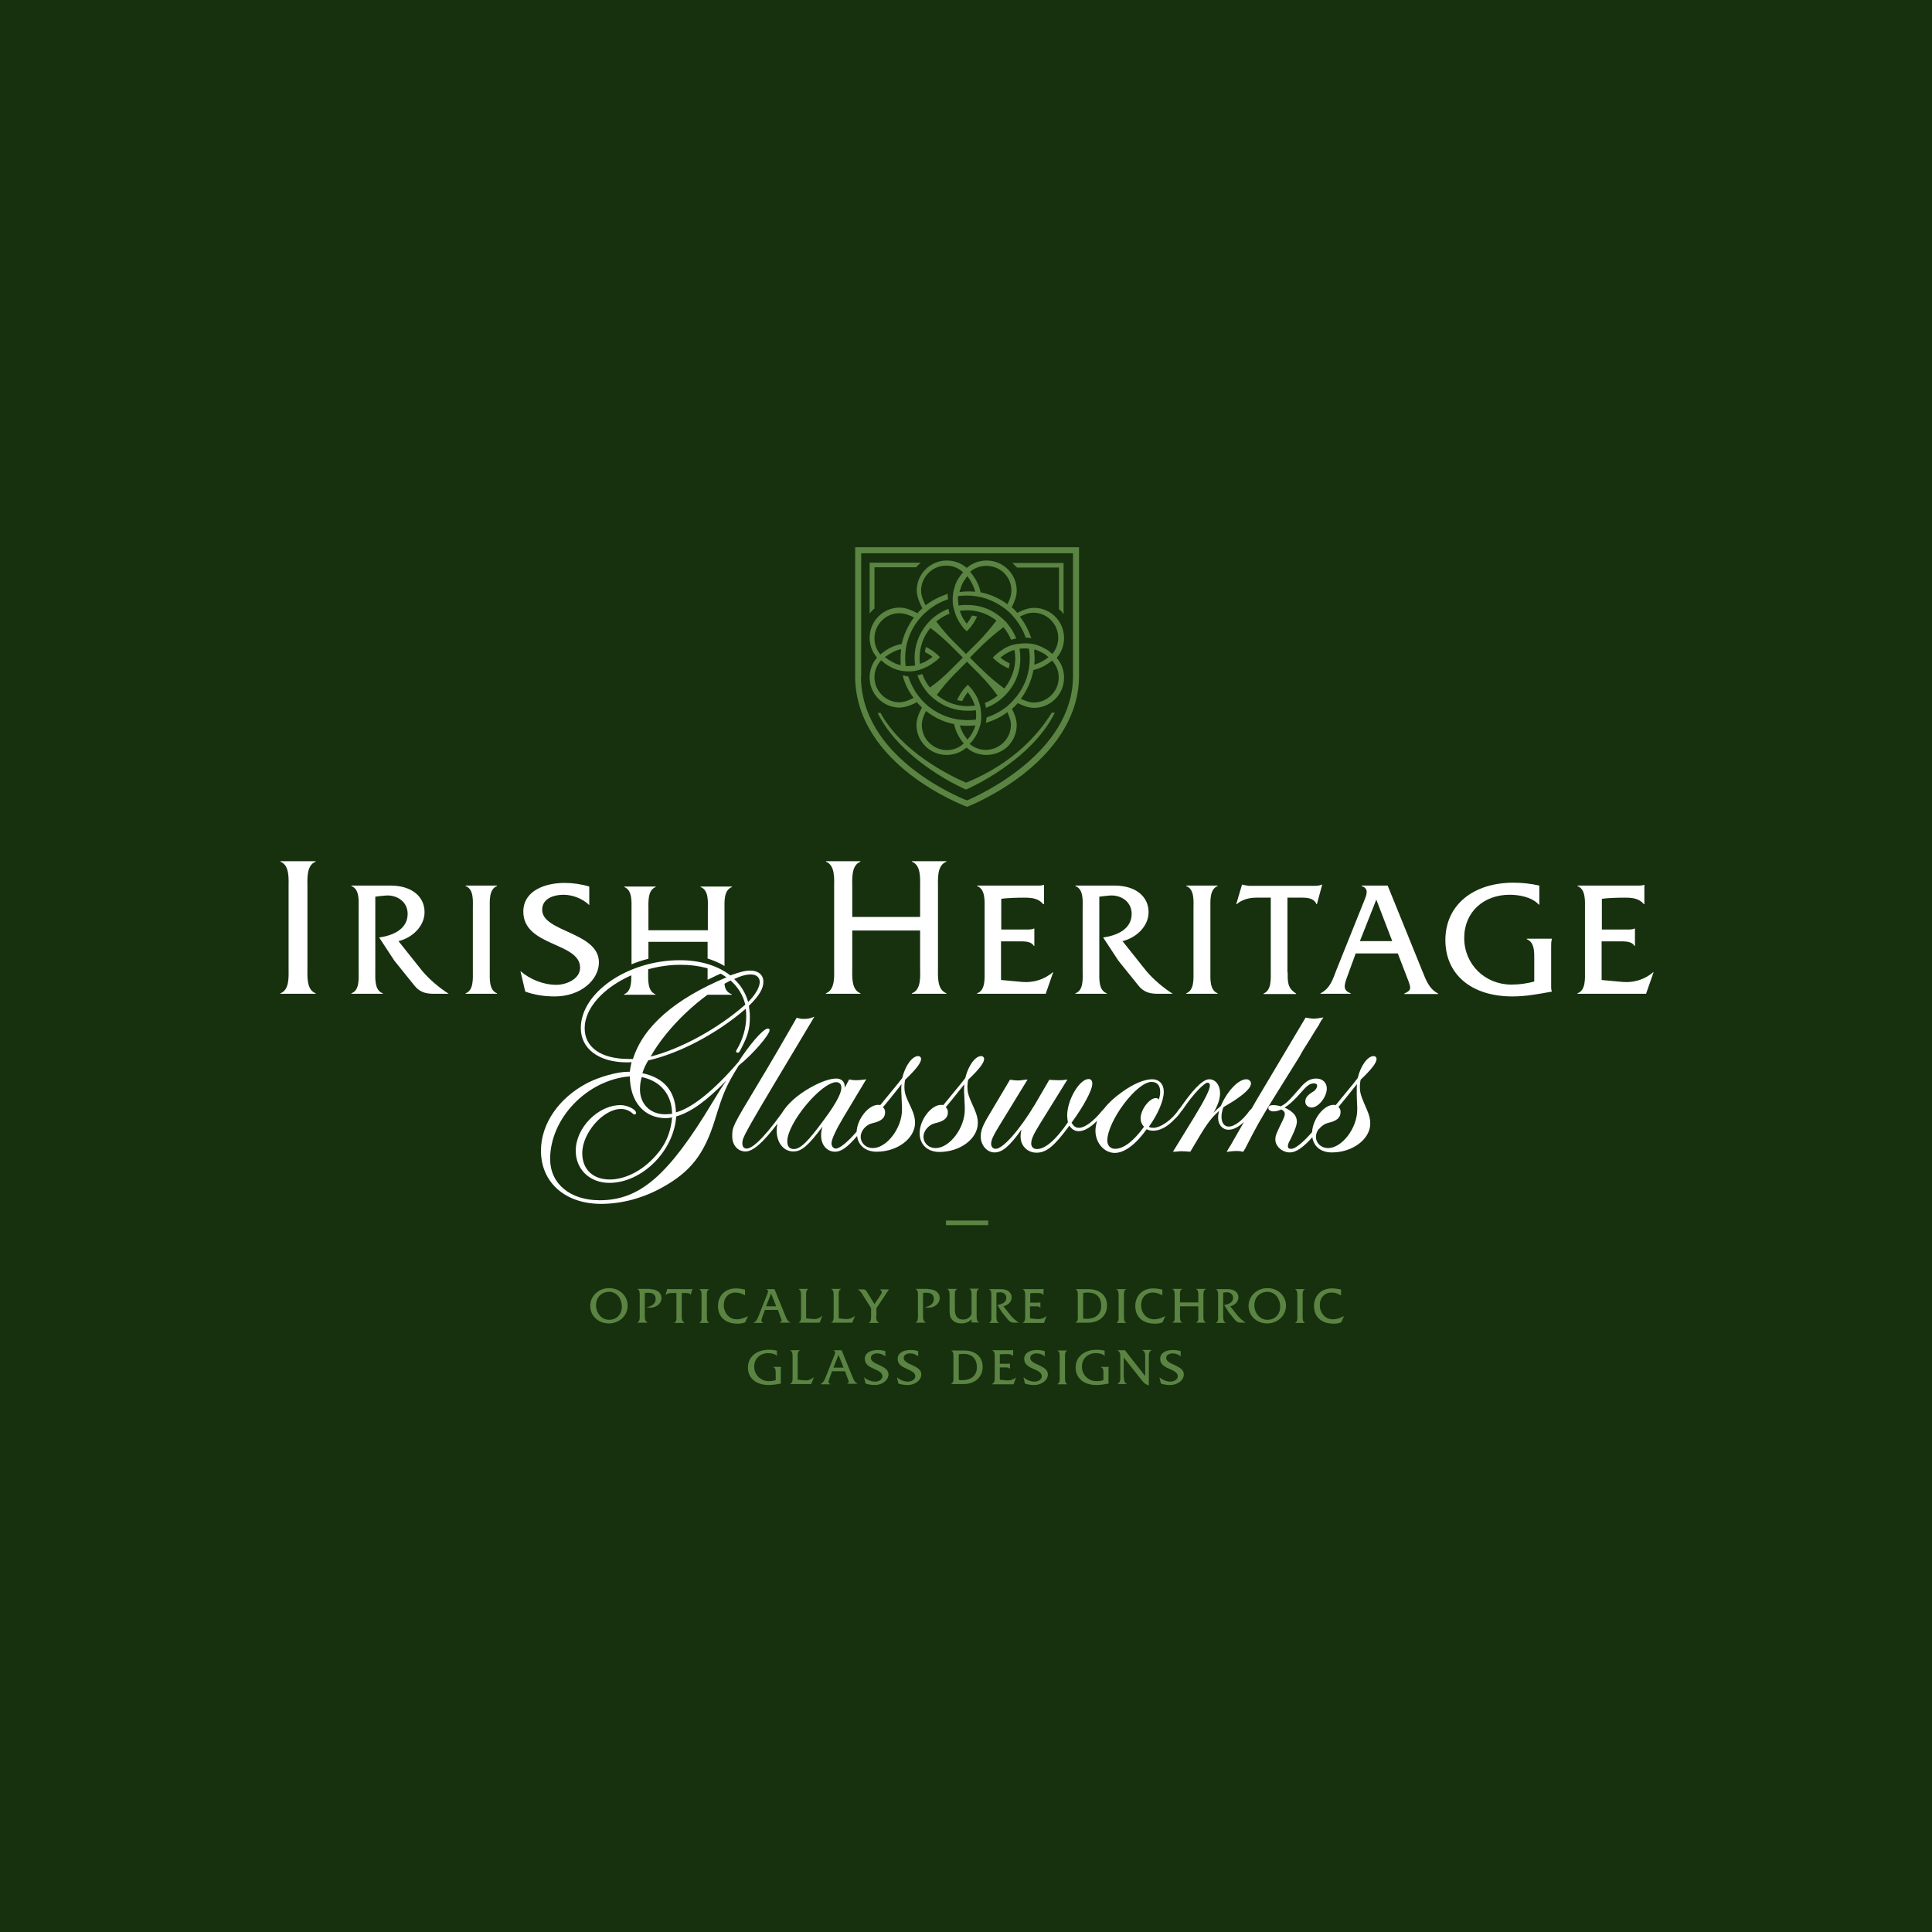 <?xml version="1.0" encoding="utf-8"?>
<!-- Generator: Adobe Illustrator 24.2.1, SVG Export Plug-In . SVG Version: 6.00 Build 0)  -->
<svg version="1.1" id="Layer_1" xmlns="http://www.w3.org/2000/svg" xmlns:xlink="http://www.w3.org/1999/xlink" x="0px" y="0px"
	 viewBox="0 0 800 800" style="enable-background:new 0 0 800 800;" xml:space="preserve">
<style type="text/css">
	.st0{fill-rule:evenodd;clip-rule:evenodd;fill:#17310F;}
	.st1{fill:#FFFFFF;}
	.st2{fill:#5B8443;}
</style>
<rect x="-0.4" y="-0.5" class="st0" width="801.5" height="801.5"/>
<g>
	<g>
		<g>
			<g>
				<g>
					<g>
						<path class="st1" d="M119.5,367.6c0-3.6,0.5-9.3-3.4-10.8v-0.2h14.6v0.2c-3.9,1.5-3.4,7.2-3.4,10.8v33c0,3.5-0.5,9.2,3.4,10.7
							v0.2h-14.6v-0.2c3.9-1.4,3.4-7.2,3.4-10.7V367.6z"/>
						<path class="st1" d="M161.7,366.7c9.1,0,14.1,4.8,14.1,11c0,6-5.3,10.7-10.8,12l9.8,12.3c2.9,3.5,7.2,7.1,11,9.5h-6.3
							c-3.6,0-5.9-0.9-7.9-3.4l-8.3-10.3l-6.3-9.6c5.5-0.8,11.8-3.3,11.8-9.8c0-4.9-4.2-7.8-8.8-7.6c-1.6,0.1-3.1,0.3-4.6,0.5V402
							c0,3.1-0.4,8.1,3.1,9.3v0.2h-13v-0.2c3.5-1.2,3-6.3,3-9.3v-25.7c0-3.1,0.5-8.1-3-9.4v-0.2H161.7z"/>
						<path class="st1" d="M195.8,376.3c0-3.1,0.5-8.1-3-9.4v-0.2h13v0.2c-3.4,1.3-3,6.3-3,9.4V402c0,3.1-0.4,8,3,9.3v0.2h-13v-0.2
							c3.4-1.2,3-6.3,3-9.3V376.3z"/>
						<path class="st1" d="M244,374.8c-2.7-2.7-6.9-4.3-10.7-4.3c-3.9,0-8.8,1.5-8.8,6.2c0,9.3,23.5,9.2,23.5,21.8
							c0,7.3-7.6,14.1-18.3,14.1c-4.2,0-8.3-0.6-12.2-2l-2-8.5c4,3.5,9.6,5.7,14.9,5.7c3.9,0,9.8-2.3,9.8-7.1
							c0-10.6-23.5-8.7-23.5-23.2c0-8.6,8.8-11.9,17.1-11.9c3.4,0,6.9,0.5,10.2,1.5V374.8z"/>
						<path class="st1" d="M352.9,385.3v15.3c0,3.5-0.5,9.2,3.4,10.7v0.2h-14.3v-0.2c3.9-1.5,3.4-7.2,3.4-10.7v-33.1
							c0-3.5,0.5-9.2-3.4-10.7v-0.2h14.3v0.2c-3.9,1.5-3.4,7.2-3.4,10.8v12.1H381v-12.1c0-3.6,0.5-9.3-3.4-10.8v-0.2h14.3v0.2
							c-4,1.5-3.5,7.2-3.5,10.7v33.1c0,3.5-0.5,9.2,3.5,10.7v0.2h-14.3v-0.2c4-1.5,3.4-7.2,3.4-10.7v-15.3H352.9z"/>
						<path class="st1" d="M414.6,405.8l8.7,0.8c4.5,0.4,9.2-1,12.6-4h0.2l-3.1,8.9h-28.4v-0.2c3.5-1.2,3.1-6.3,3.1-9.3v-25.7
							c0-3.1,0.4-8.1-3.1-9.4v-0.2h24.3c1.2,0,2.3,0.1,3.2-0.3h0.2v8H432c-2.1-2.5-4.9-2.7-8-2.7c-2.4,0-7.2,0.1-9.4,0.5v12.7h10.5
							c1.1,0,2.2,0,3-0.4h0.2v7.2h-0.2c-1.1-2-4-1.9-6.1-1.9h-7.5V405.8z"/>
						<path class="st1" d="M461.5,366.7c9.1,0,14.1,4.8,14.1,11c0,6-5.3,10.7-10.8,12l9.8,12.3c2.9,3.5,7.2,7.1,11,9.5h-6.3
							c-3.6,0-5.9-0.9-7.9-3.4l-8.3-10.3l-6.3-9.6c5.5-0.8,11.8-3.3,11.8-9.8c0-4.9-4.2-7.8-8.8-7.6c-1.6,0.1-3.1,0.3-4.6,0.5V402
							c0,3.1-0.4,8.1,3.1,9.3v0.2h-13v-0.2c3.5-1.2,3-6.3,3-9.3v-25.7c0-3.1,0.5-8.1-3-9.4v-0.2H461.5z"/>
						<path class="st1" d="M494.2,376.3c0-3.1,0.5-8.1-3-9.4v-0.2h13v0.2c-3.4,1.3-3,6.3-3,9.4V402c0,3.1-0.4,8,3,9.3v0.2h-13v-0.2
							c3.4-1.2,3-6.3,3-9.3V376.3z"/>
						<path class="st1" d="M533.2,402.7c0,3.9-0.1,6.5,3.5,8.7v0.2h-13.5v-0.2c3.4-1.3,3-6.3,3-9.3v-30.4h-6c-2.9,0-6,0.8-8.1,2.7
							h-0.2l2.4-8.1h0.2c0.8,0.3,1.7,0.3,2.6,0.5h27.1c1.2,0,2.3-0.1,3.1-0.5h0.2l-2.2,8.1h-0.2c-0.9-2.4-3.6-2.7-5.9-2.7h-6.1
							V402.7z"/>
						<path class="st1" d="M561.4,394.7l-3.5,9.6c-1.4,3.8-1.9,5.8,1.4,7v0.2h-12.5v-0.2c4-2,5.1-5.8,6.6-9.7l11.4-28.4
							c1-2.5,2.3-5.3-1-6.3v-0.2h10.8l14.2,35c1.6,3.9,2.8,7.7,6.7,9.7v0.2h-14v-0.2c3.3-1.5,2.8-2.3,1-7l-3.7-9.6H561.4z
							 M569.9,372.5l-6.8,17.2h13.4L569.9,372.5z"/>
						<path class="st1" d="M637.4,374.6h-0.2c-2.8-3.1-8-4.1-12.1-4.1c-10.6,0-18.8,7-18.8,17.9c0,11,8.7,19.3,19.5,19.3
							c3.1,0,6.4-0.4,9.5-1.3v-9.8c0-3.1-0.1-6.5-3.1-7.7v-0.2h10.4v0.2c-0.3,0.8-0.3,1.9-0.3,2.9v15.7c0,1-0.1,2.1,0.3,3.1
							c-5.5,1-10.8,2-16.3,2c-17.5,0-27.8-9.5-27.8-23.3c0-14.7,11.7-23.8,28.2-23.8c3.6,0,7.2,0.4,10.7,1.2V374.6z"/>
						<path class="st1" d="M663.2,405.8l8.7,0.8c4.5,0.4,9.2-1,12.6-4h0.2l-3.1,8.9h-28.4v-0.2c3.5-1.2,3.1-6.3,3.1-9.3v-25.7
							c0-3.1,0.4-8.1-3.1-9.4v-0.2h24.3c1.2,0,2.3,0.1,3.2-0.3h0.2v8h-0.2c-2.1-2.5-4.9-2.7-8-2.7c-2.4,0-7.2,0.1-9.4,0.5v12.7h10.5
							c1.1,0,2.2,0,3-0.4h0.2v7.2h-0.2c-1.1-2-4-1.9-6.1-1.9h-7.5V405.8z"/>
					</g>
				</g>
				<g>
					<g>
						<path class="st1" d="M290,411.7v0.2h13v-0.2c-2.6-1-3-2.9-3.1-5.6c-2.7,1.5-5.4,2.1-8.1,4.1
							C291.5,410.9,290.9,411.4,290,411.7z"/>
						<path class="st1" d="M293,402.8c0,1,0,1.7,0,2.9c2.2-1.1,4.5-2.2,7-3.2c0-0.1,0,0.3,0,0.3l0,0c-2-1.3-4.3-2.4-7-3.2V402.8z"/>
						<path class="st1" d="M268.4,399.8c-2.4,0.7-4.7,1.5-7,2.5v0.1c0,3.1,0.4,8-3,9.3v0.2h13v-0.2c-3.4-1.3-3-6.3-3-9.3V399.8z"/>
						<path class="st1" d="M261.5,376.6v22.7c2.2-0.9,4.5-1.7,7-2.3v-7H293v6.9c2.5,0.8,4.9,1.8,7,3.1v-23.4c0-3.1-0.4-8,3.1-9.3
							v-0.2h-13v0.2c3.5,1.3,3,6.3,3,9.4v8.5h-24.6v-8.5c0-3.1-0.4-8.1,3-9.4v-0.2h-13v0.2C261.9,368.6,261.5,373.5,261.5,376.6z"/>
					</g>
				</g>
				<g>
					<path class="st1" d="M318.7,426.5c0-0.3-0.4-0.6-0.7-0.6c-2.1,0-8,7.2-12.3,13.9c-9.8,11.5-19.2,19.1-25.8,20.8
						c-0.3-8.9-5.1-14.4-13.9-16.2c0.6-2,1.3-3.4,2.4-5.3c13.2-3,28.6-11.2,40.4-21.4c0.2,1.5,0.2,2.3,0.2,3.4
						c0,4.4-1.5,9.6-3.9,13.5c-0.2,0.3-0.3,0.5-0.3,0.7c0,0.3,0.2,0.6,0.6,0.6c0.6,0,0.8-0.3,1.7-2.1c2.6-5,3.4-8,3.4-12.5
						c0-1.7-0.1-2.8-0.4-4.8c4.2-4.1,6-7.1,6-10c0-2.8-2.1-4.6-5.4-4.6c-2,0-4.2,0.5-8.3,2c-5.2-4.1-12.6-6.3-20.9-6.3
						c-21.5,0-41,13.4-41,28.1c0,8.6,7.5,14.2,19.1,14.2c0.4,0,1.1,0,1.9-0.1c-0.4,1.9-0.6,2.9-0.7,4c-0.3,0-0.6,0-0.8,0
						c-4.3,0-11.6,2-16.7,4.6c-11.9,6.2-19.3,16.9-19.3,28.1c0,13.1,10,22,24.9,22c8.6,0,17.5-2.4,25.5-6.9
						c11.5-6.4,17.2-13.6,21.6-27.8c3.6-11.7,4.7-14.2,9.9-22.6C311.7,436.6,318.7,428.4,318.7,426.5z M275.4,461.4
						c-6.1,0-10.4-4.2-10.4-10.3c0-1.7,0.2-3.2,0.7-5.1c7.8,1.6,12.5,7.2,12.6,15.2C277.2,461.3,276.4,461.4,275.4,461.4z
						 M248.3,497c-12.3,0-20.5-6.9-20.5-17.1c0-16.9,15.4-32.8,33-34.2c0.1,10.5,5.9,17.3,14.9,17.3c0.9,0,1.5-0.1,2.6-0.3
						c-0.7,7.6-3.6,13.2-9.5,18.6c-4.9,4.5-11,7.1-16.3,7.1c-7,0-11.4-4.2-11.4-10.9c0-8.4,8.7-18.3,16-18.3c1.9,0,3.4,0.6,4.9,1.9
						c0.3,0.3,0.5,0.4,0.8,0.4c0.3,0,0.6-0.4,0.6-0.6c0-1.6-3.8-3.3-6.4-3.3c-9.4,0-18.6,9.4-18.6,18.9c0,7.7,5.8,13.3,13.9,13.3
						c13.5,0,26.7-13.1,27.7-27.5c6.1-1.8,12.4-6.3,20.8-14.9c-1.9,2.7-3.1,4.6-5.8,9.1C276.8,486.7,265,497,248.3,497z
						 M260.4,438.5c-11.5,0-18.3-4.8-18.3-12.7c0-13.3,19.6-26.3,39.7-26.3c7.7,0,14.5,1.8,19,5.2c-21.5,9-34.5,20.4-38.7,33.8
						H260.4z M309.8,414.9c-1.1-3.8-3.1-7-5.8-9.5c2.7-1.3,4.9-1.9,6.9-1.9c2.3,0,3.7,1.2,3.7,3.2
						C314.5,408.9,312.8,411.9,309.8,414.9z M269.4,437.5c7-12.3,20.5-25.1,33.1-31.5c3,2.6,5.2,6.1,6.1,10
						C297.2,426,282,434.3,269.4,437.5z"/>
					<path class="st1" d="M374.5,449.8c0-0.9,0.1-1.7,0.3-2.7c4.5-4.3,6.6-7,6.6-8.6c0-0.7-0.5-1.2-1.2-1.2c-2.5,0-5.4,4-6.6,9.1
						c-1.3,1.7-2.1,2.7-5,6.2l-4.1,5c-0.4-0.1-0.6-0.1-0.9-0.1c-4,0-8.6,5.8-8.9,11.1c-3.7,4.3-7,7-8.6,7c-1,0-1.8-0.9-1.8-2.2
						c0-1.5,1.7-5.3,4.8-10.5l9.6-16l-0.6,0.1c-1.6,0.2-2.4,0.3-3.6,0.3c-1,0-1.7-0.1-2.7-0.3l-0.2,0l-1.8,3.4c0-0.1,0-0.3,0-0.4
						c0-2.1-1.4-3.4-3.5-3.4c-2.5,0-6.1,1.2-10.3,3.5c-5.8,3.2-10,7-12.3,10.9c-8.7,12-12.7,14.6-14.5,14.6c-1.1,0-1.8-0.7-1.8-2.1
						c0-2.7,0-2.7,29.4-51.8l0.4-0.7l-0.8,0.3c-1.4,0.5-2.1,0.6-3.6,0.6c-1.1,0-1.5-0.1-2.7-0.4l-0.2-0.1l-0.1,0.2
						c-4.1,7.2-11.2,19.4-16.1,27.5c-10.4,17.3-10.5,17.5-10.5,21.4c0,3.7,2.3,6.3,5.5,6.3c3.1,0,7.3-3.7,13.2-11.5
						c-0.2,0.9-0.3,1.9-0.3,2.8c0,5.1,2.9,8.7,6.9,8.7c3.4,0,6.1-2.3,12.1-10.3c-0.4,1.2-0.6,2.3-0.6,3.7c0,3.9,2.4,6.7,5.8,6.7
						c2.5,0,5.1-1.8,9.1-6.5c0.5,4,3.6,6.5,8.1,6.5c8.6,0,15.9-5.5,15.9-12c0-1.8-0.4-3.4-1.4-5.7
						C374.8,453.5,374.5,452.6,374.5,449.8z M373.4,456.4c0.1,1.2,0.1,2.2,0.1,3.1c0,7.6-6.3,15.9-12.1,15.9c-2.8,0-5-2-5-4.7
						c0-2.5,2.2-5,4.8-5.6c3.7-0.8,5.3-2.2,5.3-4.5c0-0.9-0.2-1.5-0.9-2.1c2.1-2.5,4.1-5,6.8-8.4l0.9-1.2c-0.1,1-0.1,1.8-0.1,3
						C373.3,453,373.3,454.4,373.4,456.4z M328.7,475.8c-1.8,0-2.7-1.1-2.7-3.2c0-7.6,14.1-24.5,20.3-24.5c1.3,0,2.1,0.9,2.1,2.3
						c0,1.7-1.3,5.4-7.3,13.4C334.5,472.8,331.4,475.8,328.7,475.8z"/>
					<path class="st1" d="M400.6,449.8c0-0.9,0.1-1.7,0.3-2.7c4.5-4.3,6.6-7,6.6-8.6c0-0.7-0.5-1.2-1.2-1.2c-2.5,0-5.4,4-6.6,9.1
						c-1.3,1.7-2.1,2.7-5,6.2l-4.1,5c-0.4-0.1-0.6-0.1-0.9-0.1c-4.2,0-8.9,6.3-8.9,11.7c0,4.7,3.2,7.8,8.2,7.8
						c8.6,0,15.9-5.5,15.9-12c0-1.8-0.4-3.4-1.4-5.7C400.9,453.5,400.6,452.6,400.6,449.8z M399.4,456.4c0.1,1.2,0.1,2.2,0.1,3.1
						c0,7.6-6.3,15.9-12.1,15.9c-2.8,0-5-2-5-4.7c0-2.5,2.2-5,4.8-5.6c3.7-0.8,5.3-2.2,5.3-4.5c0-0.9-0.2-1.5-0.9-2.1
						c2.1-2.5,4.1-5,6.8-8.4l0.9-1.1c-0.1,1-0.1,1.8-0.1,3C399.3,453,399.3,454.4,399.4,456.4z"/>
					<path class="st1" d="M538.1,437.5c1.1-2.1,2.4-4.2,4.1-6.8c1.4-2.3,2.8-4.6,4.1-6.6l0-0.1c0.4-0.7,0.8-1.5,1.3-2.1l0.4-0.6
						l-0.7,0.1c-1.7,0.3-2.4,0.4-3.3,0.4c-0.8,0-1.5-0.1-3.2-0.4l-0.2,0L521.2,454c-1,1.6-1.9,3.3-2.9,5c-0.2,0.2-0.4,0.5-0.8,0.8
						c-2.8,4-6.3,6.7-8.7,6.7c-1.9,0-3-1.6-3-4.1c0-1.1,0.2-2.1,0.7-3.8l0.5-0.4c0.9-0.5,1.6-1,2.5-1.5c0.3-0.2,0.7-0.4,1-0.6
						c5.1-3.3,7.5-5.7,7.5-7.5c0-0.9-0.9-1.7-1.9-1.7c-3.3,0-7.9,4.8-10.6,11.1c-1.1,0.9-2,1.7-3,2.8c1.9-3.4,2.7-5.8,2.7-8.2
						c0-3.3-1.9-5.7-4.5-5.7c-3.1,0-7.8,5.9-11.3,10.9l-0.8,1.1c-0.2,0.2-0.4,0.4-0.6,0.7c-2.6,4-7.4,7.4-10.4,7.4
						c-0.8,0-1.3-0.1-1.9-0.4c3.7-5.1,6.2-10.9,6.2-14.5c0-3.2-1.9-5.2-4.8-5.2c-3.3,0-7.8,1.9-12.5,5.3c-3.1,2.2-5.5,4.4-7.3,6.7
						c-0.2,0.2-0.5,0.6-1,1.1c-3.5,4.3-7.1,7-9.5,7c-1.4,0-2.2-0.6-3.1-2.1c5.1-7,8.6-13.5,8.6-16.2c0-1.2-0.6-1.9-1.5-1.9
						c-3.8,0-8.9,8.6-8.9,15.1c0,0.8,0.1,1.7,0.3,2.8c-4.9,7.2-9.4,11.1-12.8,11.1c-1.5,0-2.4-0.9-2.4-2.3c0-1.7,0.9-3.8,3.6-8.1
						l11.4-18.4l-0.7,0.1c-1.2,0.2-1.8,0.2-3,0.2c-0.9,0-1.7-0.1-2.7-0.1l-1.1-0.1l-6,10.3c-6.4,10.6-13.2,18.3-16.2,18.3
						c-1.1,0-1.9-0.8-1.9-2.1c0-1.4,0.9-3.4,2.8-6.5l12.3-20.1l-1.1,0.1c-1.4,0.2-2.1,0.3-2.9,0.3c-1,0-1.7-0.1-3.1-0.3l-0.2,0
						l-8.9,15c-2.4,4-3.2,6.1-3.2,8.5c0,3.6,2.6,6.6,5.7,6.6c3.2,0,6.2-2.5,11.2-9.5c-0.3,1.1-0.4,1.9-0.4,3c0,3.7,2.8,6.6,6.6,6.6
						c4.1,0,7.4-2.7,13.6-11.2c1.1,1.6,2.3,2.3,3.9,2.3c2.1,0,4.7-1.4,7.6-4.3c-0.4,1.3-0.7,2.7-0.7,4.1c0,5,3.6,9.2,8,9.2
						c4,0,8.7-3.5,13.2-9.8c0.8,0.4,1.8,0.6,2.8,0.6c2.7,0,5.8-1.6,8.7-4.7c1-0.9,2.2-2.3,2.8-3.3c0.2-0.2,0.4-0.4,0.6-0.7
						c4.5-6.7,9-11.2,10.4-11.2c0.5,0,0.9,0.5,0.9,1.2c0,1.7-2.2,6-6.4,12.9l-8.9,14.5l0.6,0c0.5,0,0.9-0.1,1.3-0.1
						c0.7-0.1,1.3-0.1,1.9-0.1c0.7,0,1.3,0.1,2.1,0.1c0.3,0,0.7,0.1,1.1,0.1l0.2,0l0.1-0.2c6.4-10.9,7.9-13.2,11.8-16.7
						c-0.3,1.1-0.4,2-0.4,2.9c0,2.8,1.8,4.9,4.3,4.9c2,0,4.1-1.1,6.4-3.2l-4.2,7.3c-1,1.8-1.4,2.5-2,3.4l-1,1.7l0.6-0.1
						c1.5-0.2,2.2-0.3,3.4-0.3c1.3,0,1.8,0.1,2.7,0.3l0.2,0l0.8-1.3l0.1-0.2c4.8-9.3,5.2-10.3,13.3-23.3L538.1,437.5z M476.8,448
						c2.3,0,3.6,1.4,3.6,4c0,1.3-0.2,2.3-0.6,3.3c-0.2-0.4-0.6-0.6-1.2-0.6c-2.7,0-6.3,4.8-6.3,8.4c0,1.3,0.4,2.3,1.4,3.5
						c-4.3,5.9-8.4,9.1-12,9.1c-1.9,0-3.2-1.4-3.2-3.4C458.6,464.1,470.7,448,476.8,448z"/>
					<path class="st1" d="M563.1,449.8c0-0.9,0.1-1.7,0.3-2.7c4.5-4.3,6.6-7,6.6-8.6c0-0.7-0.5-1.2-1.2-1.2c-2.5,0-5.4,4-6.6,9.1
						c-1.3,1.7-2.1,2.7-5,6.2l-4.1,5c-0.4-0.1-0.6-0.1-0.9-0.1c-4.1,0-8.6,5.9-8.9,11.3c-3.7,4.2-6.9,6.9-8.6,6.9
						c-1.2,0-1.4-0.4-1.4-1.1c0-0.6,0.1-1.2,1.1-2.9c2-4.1,2.6-6,2.6-7.3c0-2.3-1.5-4.1-5.1-5.8c1.8-1,4.2-3.2,6.7-6.1
						c2.7-3.1,3.8-3.9,5.5-3.9c0.6,0,1.3,0.2,1.3,1c0,0.7-0.6,1.7-1.3,2.2c-2.7,1.6-3.6,2.7-3.6,4.4c0,1.3,1.1,2.4,2.6,2.4
						c2.8,0,6.3-4.3,6.3-7.9c0-2.4-1.8-4.1-4.3-4.1c-2.5,0-4.3,1-6.6,3.7c-4.7,5.4-5.9,6.7-8.2,7.8c-0.9-0.3-2.1-0.5-3.1-0.5
						c-1.3,0-2,0.4-2,1.2c0,0.8,0.9,1.4,2.1,1.4c1,0,1.9-0.2,3.3-0.8c1.2,0.7,1.4,1.2,1.4,1.8c0,0.7-0.2,1.4-1,3
						c-2.6,5.3-2.9,6.1-2.9,7.7c0,2.8,2.9,5.3,6,5.3c2.5,0,5.5-2,9.3-6.3c0.6,3.9,3.6,6.3,8.1,6.3c8.6,0,15.9-5.5,15.9-12
						c0-1.8-0.4-3.4-1.4-5.7C563.4,453.5,563.1,452.6,563.1,449.8z M546.6,467c0.9-0.9,2-1.7,3.2-2c3.7-0.8,5.3-2.2,5.3-4.5
						c0-0.9-0.2-1.5-0.9-2.1c2.1-2.5,4.1-5,6.8-8.4l0.9-1.1c-0.1,1-0.1,1.8-0.1,3c0,1.1,0,2.5,0.1,4.5c0.1,1.2,0.1,2.2,0.1,3.1
						c0,7.6-6.3,15.9-12.1,15.9c-2.8,0-5-2-5-4.7c0-1,0.4-2.1,1-3C546.2,467.5,546.4,467.3,546.6,467z"/>
				</g>
			</g>
		</g>
		<g>
			<path class="st2" d="M440.5,254.4c-0.8-1.1-1.5-1.8-2-2.1V235h-17.4c-0.3-0.3-1.2-1.2-1.3-1.3c-0.2-0.2-0.4-0.4-0.7-0.6h21.3
				V254.4z"/>
			<path class="st2" d="M360.2,233h21.1c-0.2,0.2-0.5,0.4-0.7,0.6c-0.1,0.1-1,1-1.3,1.3h-17.2v17.1c-0.5,0.3-1.1,1-2,2V233z"/>
			<path class="st2" d="M408.4,312.6c-2.9,0-5.8-1-8-2.9l-0.2-0.1l-0.2,0.1c-2.2,1.9-5.1,2.9-8,2.9c-3.4,0-6.5-1.3-8.9-3.7
				c-2.3-2.3-3.6-5.4-3.6-8.7v-0.1c0-3.2,1.9-6.4,2.1-6.8l0.1-0.3l-0.1-0.2c-0.6-0.6-1.3-1.2-1.8-1.9l-0.1-0.2l-0.3,0.2
				c-0.4,0.2-3.7,2-6.8,2.1h0c-3.4,0-6.5-1.3-8.8-3.6c-2.4-2.4-3.7-5.5-3.7-8.9c0-2.9,1-5.8,2.9-8l0.1-0.2l-0.1-0.2
				c-1.9-2.2-2.9-5.1-2.9-8c0-3.4,1.3-6.5,3.7-8.9c2.3-2.3,5.4-3.6,8.7-3.6l0.1,0c3.2,0,6.4,1.9,6.8,2.1l0.5,0.3l0.1-0.2
				c0.5-0.6,1.1-1.2,1.8-1.8l0.2-0.1l-0.3-0.5c-0.2-0.4-2-3.7-2.1-6.8v-0.1c0-3.3,1.3-6.4,3.6-8.7c2.4-2.4,5.5-3.7,8.9-3.7
				c2.9,0,5.8,1,8,2.9l0.2,0.1l0.2-0.1c2.2-1.9,5.1-2.9,8-2.9c3.4,0,6.5,1.3,8.9,3.7c2.4,2.4,3.6,5.5,3.6,8.8c0,3-1.7,6.1-2,6.7
				l-0.1,0.2l0.2,0.1c0.7,0.6,1.4,1.3,2,2l0.1,0.2l0.2-0.1c0.6-0.3,3.7-2,6.7-2l0.1,0c3.3,0,6.4,1.3,8.7,3.6
				c2.4,2.4,3.7,5.5,3.7,8.9c0,2.9-1,5.8-2.9,8l-0.1,0.2l0.1,0.2c1.9,2.2,2.9,5.1,2.9,8c0,3.4-1.3,6.5-3.7,8.9
				c-2.3,2.3-5.4,3.6-8.7,3.6c-2.8,0-5.5-1.3-6.6-1.9l-0.2-0.1l-0.1,0.2c-0.6,0.7-1.3,1.4-2.1,2.1l-0.2,0.1l0.1,0.2
				c0.6,1.1,1.9,3.8,1.9,6.5c0,3.3-1.3,6.4-3.6,8.8C415,311.3,411.8,312.6,408.4,312.6z M401.3,284.1c0.2,0.2,0.4,0.4,0.6,0.7
				l0.1,0.1c0.2,0.2,0.3,0.4,0.5,0.6l0.1,0.1c0.2,0.2,0.3,0.4,0.4,0.6c0.2,0.3,0.3,0.5,0.5,0.7c0.3,0.5,0.7,1.1,1,1.7
				c0.1,0.2,0.2,0.4,0.3,0.6l0.1,0.2c0.1,0.2,0.2,0.4,0.2,0.6c0.2,0.5,0.4,1,0.5,1.4c0.1,0.4,0.2,0.8,0.3,1.3
				c0.1,0.4,0.2,0.9,0.2,1.3c0.1,0.8,0.2,1.6,0.2,2.4c0,0.3,0,0.6,0,0.9c0,0.5-0.1,0.9-0.1,1.4c0,0.3-0.1,0.6-0.1,0.8
				c0,0.2-0.2,0.7-0.2,0.7c0,0.2-0.2,0.6-0.2,0.6c-0.2,0.6-0.3,1.1-0.5,1.5l-0.1,0.3c-0.1,0.1-0.1,0.3-0.2,0.4l-0.3,0.7
				c-0.1,0.2-0.2,0.4-0.3,0.6c0,0-0.3,0.5-0.4,0.7l-0.2,0.3c-0.1,0.1-0.4,0.6-0.4,0.6c-0.1,0.2-0.3,0.4-0.4,0.6l-0.1,0.1
				c-0.1,0.2-0.2,0.3-0.4,0.5l-0.2,0.2c-0.1,0.2-0.2,0.3-0.4,0.4l-0.2,0.2l0.1,0.3c1.8,1.5,4.2,2.3,6.5,2.3c2.8,0,5.4-1.1,7.4-3.1
				c1.9-1.9,3-4.5,3-7.2c0-2-0.9-4.1-1.4-5.2l-0.1-0.3L417,295c-2.7,2-5.6,3.4-8.8,4.3c0.1-0.3,0.1-0.7,0.2-1c0-0.4,0.1-0.8,0.1-1.2
				c2.7-0.9,5.3-2.2,7.6-3.9c0.7-0.5,1.4-1.1,2.1-1.8c0.4-0.3,0.7-0.7,1.1-1.1c0.6-0.7,1.2-1.4,1.8-2.1c3.5-4.5,5.3-9.9,5.3-15.6
				c0-1.3-0.1-2.5-0.3-3.8l0-0.2l-0.2,0c-0.5-0.1-1.1-0.1-1.6-0.1c-0.6,0-1.2,0-1.8,0.1l-0.3,0l0,0.3c0.2,1.2,0.3,2.5,0.3,3.7
				c0,5-1.6,9.6-4.7,13.5c-0.6,0.7-1.2,1.4-1.8,2c-0.6,0.6-1.3,1.2-2,1.8c-1.8,1.4-3.7,2.4-5.7,3.2c-0.1-0.3-0.1-0.7-0.2-1
				c-0.1-0.4-0.2-0.7-0.3-1c1.8-0.7,3.5-1.7,5.1-2.9l0.2-0.2l-0.2-0.2c-2.1-2.9-4.5-5.7-7.1-8.4l-0.4-0.4l-0.5-0.5l-0.8-0.8
				l-3.7-3.7l-3.7,3.7l-0.8,0.8l-0.5,0.5l-0.4,0.4c-2.5,2.6-4.8,5.3-6.9,8.1l-0.2,0.2l0.2,0.2c3.5,2.9,8,4.5,12.6,4.5
				c0.9,0,1.8-0.1,2.7-0.2l0.3,0l-0.1-0.3c-0.2-0.5-0.4-1-0.6-1.5c-0.1-0.3-0.3-0.6-0.4-0.9c-0.2-0.3-0.3-0.6-0.5-0.9
				c-0.2-0.3-0.4-0.6-0.5-0.8l-0.1-0.1c-0.2-0.3-0.4-0.6-0.6-0.8l-0.2-0.3l-0.2,0.3c-0.8,1.1-1.5,2.2-2.1,3.4
				c-0.7-0.1-1.4-0.2-2.1-0.4c0.9-2,2.1-3.9,3.6-5.5l0.8-0.8L401.3,284.1z M383.3,294.7c-0.5,0.9-1.6,3.3-1.6,5.5
				c0,2.8,1.1,5.4,3,7.3c2,2,4.6,3.1,7.4,3.1c2.5,0,4.9-0.9,6.8-2.6l0.2-0.2l-0.2-0.2c-1.9-2.2-3.2-4.9-3.8-7.6l0-0.2l-0.2,0
				c-4-0.8-7.9-2.6-11.2-5.2l-0.3-0.2L383.3,294.7z M397.5,300.6c0.6,1.9,1.5,3.7,2.9,5.4l0.2,0.3l0.2-0.3c0.2-0.2,0.3-0.4,0.5-0.6
				l0.1-0.1c0.2-0.2,0.3-0.4,0.4-0.5l0.1-0.2c0.1-0.2,0.2-0.4,0.3-0.5l0.1-0.1c0.1-0.2,0.3-0.5,0.4-0.7c0.1-0.2,0.2-0.5,0.3-0.7
				l0.1-0.1c0.1-0.2,0.2-0.4,0.3-0.6l0-0.1c0.1-0.3,0.2-0.5,0.3-0.8l0.2-0.6l-0.4,0c-0.9,0.1-1.8,0.1-2.7,0.1c-0.9,0-1.9,0-2.9-0.1
				l-0.4,0L397.5,300.6z M376.1,280.1c0.9,2.8,2.2,5.4,4,7.8c0.5,0.7,1.1,1.4,1.7,2.1c0.3,0.3,0.6,0.6,0.9,0.9
				c0.6,0.6,1.3,1.2,2,1.8c4.6,3.6,10.1,5.5,15.9,5.5c1.1,0,2.2-0.1,3.3-0.2l0.2,0l0-0.2c0.1-0.5,0.1-1,0.1-1.5c0-0.6,0-1.3-0.1-1.9
				l0-0.3l-0.3,0c-1.1,0.2-2.1,0.2-3.2,0.2c-5,0-9.9-1.7-13.8-4.9c-0.6-0.5-1.3-1.1-1.9-1.7l-0.1-0.1c-0.6-0.6-1.1-1.2-1.6-1.9
				c-1.4-1.8-2.5-3.9-3.3-6c0.3-0.1,0.7-0.2,1-0.3c0.3-0.1,0.7-0.2,1-0.3c0.7,1.9,1.7,3.8,3,5.4l0.2,0.2l0.2-0.2
				c2.8-2,5.5-4.3,8-6.8l0.4-0.4l0.5-0.5l0.8-0.8l3.7-3.7l-3.7-3.7l-0.8-0.8l-0.5-0.5l-0.4-0.4c-2.5-2.4-5.1-4.7-7.8-6.7l-0.2-0.2
				l-0.2,0.2c-2.8,3.5-4.3,7.7-4.3,12.2c0,0.7,0,1.4,0.1,2.2l0,0.3l0.3-0.1c0.5-0.2,1-0.4,1.5-0.6c0.5-0.3,1.1-0.6,1.6-0.9
				c0.3-0.2,0.5-0.3,0.7-0.5l0.2-0.1c0.2-0.2,0.5-0.3,0.7-0.5l0.3-0.2l-0.3-0.2c-0.9-0.7-1.9-1.3-2.9-1.8c0.1-0.7,0.2-1.4,0.4-2.1
				c1.8,0.8,3.5,2,5,3.4l0.8,0.8l-0.8,0.8c-0.2,0.2-0.4,0.4-0.6,0.6l-0.7,0.5c-0.2,0.1-0.3,0.2-0.5,0.4l-0.2,0.1
				c-0.2,0.1-0.4,0.3-0.6,0.4l-0.1,0.1c-0.2,0.1-0.4,0.3-0.6,0.4c-0.3,0.2-0.5,0.3-0.7,0.4c-0.5,0.3-1,0.5-1.5,0.7l-0.2,0.1
				c-0.4,0.2-0.8,0.3-1.2,0.5c-0.4,0.1-0.8,0.3-1.3,0.4c-0.4,0.1-0.8,0.2-1.3,0.3c-0.9,0.2-1.9,0.2-2.8,0.2c-0.1,0-0.3,0-0.4,0
				c-0.5,0-1-0.1-1.4-0.1c-0.3,0-0.6-0.1-0.8-0.1c-0.2,0-0.4-0.1-0.5-0.1c-0.4-0.1-0.9-0.2-1.3-0.3c-0.3-0.1-0.4-0.1-0.6-0.2
				l-0.5-0.2l-0.3-0.1c-0.4-0.1-0.7-0.3-1.1-0.5c-0.2-0.1-0.3-0.1-0.4-0.2l-0.3-0.2l-0.4-0.2l-0.7-0.4c-0.1-0.1-0.3-0.2-0.4-0.3
				l-0.3-0.2c-0.2-0.1-0.4-0.2-0.5-0.4c0,0-0.5-0.4-0.6-0.5l-0.5-0.4l-0.2-0.2l-0.2,0.2c-1.7,1.9-2.6,4.3-2.6,6.8
				c0,2.8,1.1,5.4,3.1,7.4c1.9,1.9,4.5,3,7.2,3c2.5,0,5.3-1.5,5.6-1.7l0.3-0.1l-0.2-0.3c-2-2.7-3.5-5.7-4.3-9c0.3,0.1,0.7,0.1,1,0.1
				C375.2,280.1,375.7,280.1,376.1,280.1z M435.4,273.7c-2.2,1.8-4.7,3.1-7.3,3.7l-0.2,0l0,0.2c-0.8,4.1-2.5,8.1-5,11.5l-0.2,0.3
				l0.3,0.1c1.1,0.5,3.1,1.4,5,1.4h0c2.8,0,5.4-1.1,7.3-3c2-2,3.1-4.6,3.1-7.4c0-2.5-0.9-4.9-2.6-6.8l-0.2-0.2L435.4,273.7z
				 M406.3,276.9l0.5,0.5l0.4,0.4c2.7,2.6,5.5,5,8.4,7.1l0.2,0.2l0.2-0.2c2.8-3.5,4.4-7.9,4.4-12.3c0-1.1-0.1-2.1-0.3-3.2l-0.1-0.3
				l-0.3,0.1c-0.5,0.2-1,0.3-1.5,0.6c-0.6,0.3-1.3,0.6-1.9,1c-0.3,0.2-0.6,0.4-0.9,0.6l-0.1,0.1c-0.3,0.2-0.5,0.4-0.8,0.6l-0.3,0.2
				l0.3,0.2c1.1,0.9,2.3,1.6,3.6,2.2c-0.1,0.7-0.2,1.4-0.4,2.1c-2.1-0.9-4.1-2.1-5.8-3.7l-0.8-0.8l0.8-0.8c0.2-0.2,0.4-0.4,0.7-0.6
				l0.1-0.1c0.2-0.2,0.4-0.3,0.6-0.5l0.1-0.1c0.2-0.2,0.4-0.3,0.6-0.4c0.3-0.2,0.5-0.4,0.7-0.5c0.3-0.2,0.5-0.3,0.7-0.5
				c0.1-0.1,0.2-0.1,0.3-0.2c0.7-0.4,1.3-0.7,2-1c0.5-0.2,1-0.4,1.4-0.5c0.4-0.1,0.8-0.2,1.3-0.3c0.4-0.1,0.9-0.2,1.3-0.2
				c0.8-0.1,1.6-0.2,2.4-0.2c0.3,0,0.7,0,1,0c0.5,0,0.9,0.1,1.4,0.1c0.3,0,0.6,0.1,0.8,0.1l0.7,0.1l0.4,0.1c0.1,0,0.7,0.2,0.7,0.2
				c0.2,0.1,0.4,0.1,0.6,0.2c0,0,0.6,0.2,0.7,0.3l0.3,0.1c0.2,0.1,0.7,0.3,0.7,0.3s0.5,0.3,0.6,0.3l0.1,0.1c0.2,0.1,0.4,0.2,0.6,0.3
				l0.2,0.1c0.2,0.1,0.7,0.4,0.7,0.4c0.2,0.1,0.4,0.3,0.6,0.4c0.3,0.2,0.4,0.3,0.6,0.5l0.1,0.1c0.2,0.2,0.4,0.3,0.5,0.4l0.2,0.2
				l0.3-0.1c1.5-1.8,2.3-4.2,2.3-6.5c0-2.8-1.1-5.4-3.1-7.4c-1.9-1.9-4.5-3-7.2-3c-2.1,0-4.2,0.9-5.3,1.5l-0.3,0.1l0.2,0.3
				c2,2.6,3.5,5.5,4.5,8.7c-0.3-0.1-0.7-0.1-1-0.2c-0.4,0-0.8-0.1-1.3-0.1c-0.9-2.7-2.3-5.2-4.1-7.5c-0.6-0.7-1.2-1.4-1.8-2.1
				c-0.3-0.3-0.7-0.7-1-1c-0.7-0.6-1.4-1.2-2.1-1.7c-4.5-3.3-9.8-5.1-15.3-5.1c-1.1,0-2.3,0.1-3.5,0.2l-0.2,0l0,0.2
				c0,0.4,0,0.8,0,1.1c0,0.7,0.1,1.5,0.2,2.3l0,0.3l0.3,0c1.1-0.2,2.2-0.2,3.3-0.2c4.8,0,9.4,1.5,13.2,4.5c0.7,0.5,1.3,1.1,2,1.7
				c0.7,0.6,1.3,1.3,1.8,2c1.4,1.7,2.5,3.6,3.3,5.7c-0.3,0.1-0.7,0.1-1,0.2c-0.4,0.1-0.7,0.2-1.1,0.3c-0.8-1.8-1.8-3.5-3-5l-0.2-0.2
				l-0.2,0.2c-2.9,2.1-5.6,4.5-8.3,7l-0.4,0.4l-0.5,0.5l-0.8,0.8l-3.7,3.7l3.7,3.7l0,0L406.3,276.9z M392.5,248.2
				c-2.8,0.9-5.4,2.3-7.7,4.1c-0.7,0.6-1.4,1.2-2.1,1.8c-0.3,0.3-0.5,0.5-0.8,0.8c-0.6,0.7-1.2,1.4-1.8,2.1
				c-3.5,4.5-5.3,9.9-5.3,15.6c0,1,0.1,2,0.2,3l0,0.2l0.2,0c0.3,0,0.7,0,1,0c0.8,0,1.6-0.1,2.4-0.2l0.3,0l0-0.3
				c-0.1-1-0.2-1.9-0.2-2.8c0-4.9,1.6-9.6,4.6-13.4c0.5-0.6,1-1.3,1.6-1.8l0.1-0.2c0.6-0.6,1.2-1.1,1.8-1.6c1.8-1.4,3.8-2.6,5.9-3.4
				c0.1,0.3,0.2,0.7,0.2,1c0.1,0.3,0.2,0.7,0.3,1c-1.9,0.7-3.7,1.8-5.3,3.1l-0.2,0.2l0.2,0.2c2,2.7,4.3,5.4,6.7,7.8l0.4,0.4l0.5,0.5
				l0.8,0.8l3.7,3.7l3.7-3.7l0.8-0.8l0.5-0.5l0.4-0.4c2.5-2.6,4.9-5.4,7-8.2l0.2-0.2l-0.2-0.2c-3.5-2.7-7.6-4.1-12-4.1
				c-0.9,0-1.8,0.1-2.7,0.2l-0.3,0l0.1,0.3c0.2,0.5,0.4,1,0.6,1.5c0.1,0.3,0.3,0.5,0.4,0.8c0.2,0.3,0.3,0.6,0.5,0.9
				c0.2,0.3,0.3,0.5,0.5,0.7l0.1,0.2c0.2,0.2,0.3,0.5,0.5,0.7l0.2,0.3l0.2-0.3c0.8-1,1.4-2,2-3.1c0.7,0.1,1.4,0.2,2.1,0.4
				c-0.9,1.9-2,3.7-3.5,5.3l-0.8,0.8l-0.8-0.8c-0.2-0.2-0.4-0.4-0.6-0.6l-0.5-0.7c-0.1-0.2-0.3-0.3-0.4-0.5l-0.1-0.2
				c-0.1-0.2-0.3-0.4-0.4-0.6l-0.1-0.1c-0.1-0.2-0.3-0.4-0.4-0.7c-0.4-0.7-0.8-1.5-1.1-2.2l-0.1-0.3c-0.2-0.4-0.3-0.8-0.4-1.2
				c-0.1-0.4-0.3-0.8-0.4-1.3c-0.1-0.4-0.2-0.8-0.3-1.3c-0.2-0.9-0.2-1.8-0.2-2.7c0-0.2,0-0.4,0-0.5c0-0.5,0.1-1,0.1-1.4
				c0-0.3,0.1-0.6,0.1-0.8c0-0.2,0.1-0.4,0.1-0.5c0.1-0.6,0.3-1.3,0.5-1.9l0.1-0.4l0.1-0.4c0.2-0.5,0.4-1.1,0.7-1.6l0.1-0.2
				c0.1-0.1,0.1-0.3,0.2-0.4l0.4-0.6c0.1-0.1,0.4-0.6,0.4-0.6c0.1-0.2,0.3-0.4,0.4-0.6c0,0,0.4-0.5,0.5-0.6l0.4-0.5l0.2-0.2
				l-0.2-0.2c-1.9-1.7-4.3-2.6-6.8-2.6c-2.8,0-5.4,1.1-7.4,3.1c-1.9,2-3,4.5-3,7.3c0,2.4,1.4,5.2,1.7,5.7l0.2,0.3l0.3-0.2
				c2.7-2,5.7-3.5,8.9-4.5c-0.1,0.3-0.1,0.7-0.1,1C392.6,247.4,392.5,247.8,392.5,248.2z M372.7,268.9c-2.1,0.5-4.1,1.6-6,3
				l-0.3,0.2l0.3,0.2c0.2,0.2,0.4,0.3,0.7,0.5l0.1,0.1c0.2,0.2,0.4,0.3,0.6,0.4l0.2,0.1c0.2,0.1,0.5,0.3,0.7,0.4l0.1,0.1
				c0.2,0.1,0.4,0.2,0.6,0.3l0.2,0.1c0.2,0.1,0.4,0.2,0.6,0.3l0.1,0.1c0.2,0.1,0.5,0.2,0.8,0.3l0.1,0c0.3,0.1,0.5,0.2,0.7,0.2
				l0.7,0.2l0.1-0.4c-0.1-0.9-0.1-1.7-0.1-2.5c0-1.1,0.1-2.2,0.2-3.3l0-0.4L372.7,268.9z M428.2,269.4c0.1,1.1,0.2,2.1,0.2,3.1
				c0,0.7,0,1.5-0.1,2.3l0,0.4l0.4-0.1c1.8-0.6,3.6-1.5,5.2-2.8l0.3-0.2l-0.3-0.2c-0.2-0.2-0.4-0.3-0.6-0.5l-0.1-0.1
				c-0.2-0.2-0.4-0.3-0.5-0.4l-0.2-0.1c-0.1-0.1-0.3-0.2-0.5-0.3l-0.2-0.1c-0.2-0.1-0.4-0.2-0.7-0.4c-0.2-0.1-0.5-0.2-0.7-0.3
				l-0.1-0.1c-0.2-0.1-0.4-0.2-0.6-0.2l-0.2-0.1c-0.2-0.1-0.3-0.1-0.5-0.2l-0.6-0.2L428.2,269.4z M372.4,253.9c-2.7,0-5.3,1.1-7.2,3
				c-2,2-3.1,4.6-3.1,7.4c0,2.4,0.8,4.7,2.3,6.5l0.2,0.2l0.2-0.2c2.5-2.1,5.4-3.6,8.4-4.1l0.2,0l0-0.2c0.9-3.8,2.5-7.3,4.8-10.5
				l0.2-0.3l-0.3-0.2C377.7,255.3,375,253.9,372.4,253.9L372.4,253.9z M408.4,234.3c-2.4,0-4.7,0.8-6.5,2.3l-0.2,0.2l0.2,0.2
				c2,2.4,3.5,5.2,4.1,8.1l0,0.2l0.2,0c3.9,0.8,7.5,2.4,10.7,4.7l0.3,0.2l0.1-0.3c0.5-0.9,1.5-3.2,1.5-5.3c0-2.7-1-5.3-3-7.3
				C413.9,235.4,411.2,234.3,408.4,234.3z M400.3,238.9c-0.2,0.2-0.3,0.4-0.5,0.7l-0.1,0.2c-0.1,0.2-0.3,0.4-0.4,0.5l-0.1,0.2
				c-0.3,0.5-0.6,0.9-0.8,1.4l0,0.1c-0.1,0.3-0.2,0.5-0.3,0.7c-0.2,0.6-0.4,1.1-0.6,1.7l-0.2,0.7l0.4,0c1-0.1,2-0.2,2.9-0.2
				c0.9,0,1.9,0,2.8,0.1l0.4,0l-0.1-0.4c-0.6-2-1.6-4-2.9-5.7l-0.2-0.3L400.3,238.9z"/>
			<g>
				<path class="st2" d="M399.9,326.9c-0.3-0.1-26.5-11.4-36.5-31.7h1.2c8.6,15.7,27.4,25.4,35.2,28.8l0.3,0.1l0.1-0.1
					c0.2-0.1,0.4-0.2,0.8-0.3c18.9-8,29.2-19.9,34.5-28.6h1.3c-10,20.2-36.2,31.6-36.5,31.7l-0.2,0.1L399.9,326.9z"/>
				<path class="st2" d="M400,333.9c-0.1,0-11.7-4.4-23.1-13.2c-10.4-8.1-22.8-21.6-22.8-40.7v-53.4h92.7V280c0,14.7-8,28.7-23,40.5
					c-11.3,8.8-22.4,13.2-22.9,13.4l-0.4,0.2L400,333.9z M356.5,280c0,33.1,39.3,49.6,43.8,51.4l0.1,0l0.1,0
					c4.5-1.9,43.8-19.5,43.8-51.4v-50.9h-87.7V280z"/>
			</g>
		</g>
	</g>
	<g>
		<g>
			<path class="st2" d="M259.9,540.6c0,4.3-3.6,7.4-7.8,7.4c-4.2,0-7.7-3-7.7-7.3c0-4,3.5-7.4,7.9-7.3
				C256.8,533.4,259.9,536.8,259.9,540.6z M246.8,540.5c0,3,2.1,6,5.4,6c3.2,0,5.3-2.3,5.3-5.5c0-3.1-2-6.1-5.3-6.1
				C248.9,535,246.8,537.3,246.8,540.5z"/>
			<path class="st2" d="M269.1,533.8c2.7,0,4.8,1.3,4.8,3.7c0,2.4-2.3,4-4.7,4c-0.5,0-1.1-0.1-1.5-0.3c1.8-0.1,3.8-1.2,3.8-3.3
				c0-1.9-1.3-2.6-3-2.6c-0.5,0-1,0-1.5,0.1v9.5c0,1.2,0,2,1.1,2.7v0.1h-4.2v-0.1c1.1-0.4,1-1.9,1-2.9v-8c0-1,0.1-2.5-0.9-2.9v-0.1
				H269.1z"/>
			<path class="st2" d="M282.3,545c0,1.2,0,2,1.1,2.7v0.1h-4.2v-0.1c1.1-0.4,0.9-1.9,0.9-2.9v-9.4h-1.9c-0.9,0-1.9,0.2-2.5,0.8h-0.1
				l0.7-2.5h0.1c0.3,0.1,0.5,0.1,0.8,0.1h8.4c0.4,0,0.7,0,1-0.1h0.1l-0.7,2.5H286c-0.3-0.7-1.1-0.8-1.8-0.8h-1.9V545z"/>
			<path class="st2" d="M290.5,536.8c0-1,0.1-2.5-0.9-2.9v-0.1h4v0.1c-1.1,0.4-0.9,2-0.9,2.9v8c0,1-0.1,2.5,0.9,2.9v0.1h-4v-0.1
				c1.1-0.4,0.9-1.9,0.9-2.9V536.8z"/>
			<path class="st2" d="M308.5,536.4c-1.2-0.7-2.5-1.2-3.9-1.2c-2.9,0-4.9,2.1-4.9,5.2c0,3.1,2.1,5.9,5.4,5.9c1.6,0,3.2-0.6,4.5-1.3
				h0.1l-1.1,2.5c-1,0.5-2.1,0.6-3.2,0.6c-5,0-8.1-2.8-8.1-7.3c0-4.4,3.1-7.3,7.4-7.3c1.3,0,2.6,0.2,3.8,0.5V536.4z"/>
			<path class="st2" d="M316.7,542.5l-1.1,3c-0.4,1.2-0.6,1.8,0.4,2.2v0.1h-3.9v-0.1c1.2-0.6,1.6-1.8,2.1-3l3.5-8.8
				c0.3-0.8,0.7-1.6-0.3-2v-0.1h3.3l4.4,10.8c0.5,1.2,0.9,2.4,2.1,3v0.1h-4.3v-0.1c1-0.5,0.9-0.7,0.3-2.2l-1.1-3H316.7z
				 M319.3,535.6l-2.1,5.3h4.2L319.3,535.6z"/>
			<path class="st2" d="M336.7,546.2c1.4,0.1,2.7-0.4,3.7-1.3h0.1l-1.1,2.8h-8.7v-0.1c1.1-0.4,1-1.9,1-2.9v-8c0-1,0.1-2.5-1-2.9
				v-0.1h4v0.1c-1.1,0.4-0.9,2-0.9,2.9v9.2L336.7,546.2z"/>
			<path class="st2" d="M350.2,546.2c1.4,0.1,2.7-0.4,3.7-1.3h0.1l-1.1,2.8h-8.7v-0.1c1.1-0.4,1-1.9,1-2.9v-8c0-1,0.1-2.5-1-2.9
				v-0.1h4v0.1c-1.1,0.4-0.9,2-0.9,2.9v9.2L350.2,546.2z"/>
			<path class="st2" d="M362.8,545c0,1.3,0,1.9,1.1,2.7v0.1h-4.1v-0.1c1-0.5,0.9-1.9,0.9-2.9v-3.1l-3.5-5.6c-0.6-0.9-1-1.6-2-2.2
				h1.9c0.7,0,1.3,0.1,1.6,0.6l3.4,5.5l2.6-3.9c0.4-0.5,0.8-1.5-0.3-2.1v-0.1h3.7l-5.2,7.8V545z"/>
			<path class="st2" d="M384.3,533.8c2.7,0,4.8,1.3,4.8,3.7c0,2.4-2.3,4-4.7,4c-0.5,0-1.1-0.1-1.5-0.3c1.8-0.1,3.8-1.2,3.8-3.3
				c0-1.9-1.3-2.6-3-2.6c-0.5,0-1,0-1.5,0.1v9.5c0,1.2,0,2,1.1,2.7v0.1h-4.2v-0.1c1.1-0.4,1-1.9,1-2.9v-8c0-1,0.1-2.5-0.9-2.9v-0.1
				H384.3z"/>
			<path class="st2" d="M402.2,546.3c-0.9,1.2-2.7,1.7-4.1,1.7c-1.4,0-2.9-0.4-3.8-1.5c-1.1-1.2-1.1-2.6-1.1-4.2v-5.6
				c0-1,0.1-2.5-0.9-2.9v-0.1h4v0.1c-1.1,0.4-0.9,1.9-0.9,2.9v5.6c0,2.8,1.2,4.1,3.4,4.1c1.2,0,2.4-0.5,3.1-1.5
				c0.5-0.6,0.4-1.2,0.4-1.9v-6.4c0-1,0.1-2.5-0.9-2.9v-0.1h4l0,0.1c-1.1,0.4-1,1.9-1,2.9v8c0,1-0.1,2.5,1,2.9v0.1h-3.1V546.3z"/>
			<path class="st2" d="M414.5,533.8c2.8,0,4.4,1.5,4.4,3.4c0,1.9-1.6,3.3-3.4,3.7l3,3.8c0.9,1.1,2.2,2.2,3.4,3h-1.9
				c-1.1,0-1.8-0.3-2.5-1.1l-2.6-3.2l-1.9-3c1.7-0.3,3.7-1,3.7-3c0-1.5-1.3-2.4-2.7-2.3c-0.5,0-1,0.1-1.4,0.2v9.5c0,1-0.1,2.5,1,2.9
				v0.1h-4v-0.1c1.1-0.4,0.9-1.9,0.9-2.9v-8c0-1,0.1-2.5-0.9-2.9v-0.1H414.5z"/>
			<path class="st2" d="M426.6,545.9l2.7,0.3c1.4,0.1,2.9-0.3,3.9-1.2h0.1l-1,2.8h-8.8v-0.1c1.1-0.4,1-1.9,1-2.9v-8
				c0-1,0.1-2.5-1-2.9v-0.1h7.5c0.4,0,0.7,0,1-0.1h0.1v2.5H432c-0.7-0.8-1.5-0.8-2.5-0.8c-0.7,0-2.2,0-2.9,0.1v3.9h3.2
				c0.3,0,0.7,0,0.9-0.1h0.1v2.2h-0.1c-0.3-0.6-1.2-0.6-1.9-0.6h-2.3V545.9z"/>
			<path class="st2" d="M446.3,536.7c0-1,0.1-2.5-0.9-2.8v-0.1h5.2c4.8,0,7.8,2.6,7.8,6.8c0,4.2-3.2,7.1-7.9,7.1h-5.1v-0.1
				c1.1-0.7,0.9-1.7,0.9-3V536.7z M448.5,546c0.5,0.1,1,0.1,1.5,0.1c3.2,0,6-1.6,6-5.3c0-3.7-2.1-5.6-5.6-5.6
				c-0.6,0-1.3,0.1-1.9,0.2V546z"/>
			<path class="st2" d="M463.2,536.8c0-1,0.1-2.5-0.9-2.9v-0.1h4v0.1c-1.1,0.4-0.9,2-0.9,2.9v8c0,1-0.1,2.5,0.9,2.9v0.1h-4v-0.1
				c1.1-0.4,0.9-1.9,0.9-2.9V536.8z"/>
			<path class="st2" d="M481.3,536.4c-1.2-0.7-2.5-1.2-3.9-1.2c-2.9,0-4.9,2.1-4.9,5.2c0,3.1,2.1,5.9,5.4,5.9c1.6,0,3.2-0.6,4.5-1.3
				h0.1l-1.1,2.5c-1,0.5-2.1,0.6-3.2,0.6c-5,0-8.1-2.8-8.1-7.3c0-4.4,3.1-7.3,7.4-7.3c1.3,0,2.6,0.2,3.8,0.5V536.4z"/>
			<path class="st2" d="M488.6,540.9v3.8c0,1-0.1,2.5,0.9,2.9v0.1h-4v-0.1c1.1-0.4,0.9-1.9,0.9-2.9v-8c0-1,0.1-2.5-0.9-2.9v-0.1h4
				v0.1c-1.1,0.4-0.9,1.9-0.9,2.9v2.6h7.6v-2.6c0-1,0.1-2.5-0.9-2.9v-0.1h4v0.1c-1.1,0.4-1,1.9-1,2.9v8c0,1-0.1,2.5,1,2.9v0.1h-4
				v-0.1c1.1-0.4,0.9-1.9,0.9-2.9v-3.8H488.6z"/>
			<path class="st2" d="M508.4,533.8c2.8,0,4.4,1.5,4.4,3.4c0,1.9-1.6,3.3-3.4,3.7l3,3.8c0.9,1.1,2.2,2.2,3.4,3h-1.9
				c-1.1,0-1.8-0.3-2.5-1.1l-2.6-3.2l-1.9-3c1.7-0.3,3.7-1,3.7-3c0-1.5-1.3-2.4-2.7-2.3c-0.5,0-1,0.1-1.4,0.2v9.5c0,1-0.1,2.5,1,2.9
				v0.1h-4v-0.1c1.1-0.4,0.9-1.9,0.9-2.9v-8c0-1,0.1-2.5-0.9-2.9v-0.1H508.4z"/>
			<path class="st2" d="M532.5,540.6c0,4.3-3.6,7.4-7.8,7.4c-4.2,0-7.7-3-7.7-7.3c0-4,3.5-7.4,7.9-7.3
				C529.4,533.4,532.5,536.8,532.5,540.6z M519.4,540.5c0,3,2.1,6,5.4,6c3.2,0,5.3-2.3,5.3-5.5c0-3.1-2-6.1-5.3-6.1
				C521.5,535,519.4,537.3,519.4,540.5z"/>
			<path class="st2" d="M537.2,536.8c0-1,0.1-2.5-0.9-2.9v-0.1h4v0.1c-1.1,0.4-0.9,2-0.9,2.9v8c0,1-0.1,2.5,0.9,2.9v0.1h-4v-0.1
				c1.1-0.4,0.9-1.9,0.9-2.9V536.8z"/>
			<path class="st2" d="M555.3,536.4c-1.2-0.7-2.5-1.2-3.9-1.2c-2.9,0-4.9,2.1-4.9,5.2c0,3.1,2.1,5.9,5.4,5.9c1.6,0,3.2-0.6,4.5-1.3
				h0.1l-1.1,2.5c-1,0.5-2.1,0.6-3.2,0.6c-5,0-8.1-2.8-8.1-7.3c0-4.4,3.1-7.3,7.4-7.3c1.3,0,2.6,0.2,3.8,0.5V536.4z"/>
			<path class="st2" d="M321.9,561.6L321.9,561.6c-0.9-1-2.5-1.3-3.8-1.3c-3.3,0-5.8,2.2-5.8,5.6c0,3.4,2.7,6,6,6c1,0,2-0.1,2.9-0.4
				v-3c0-1,0-2-1-2.4V566h3.2v0.1c-0.1,0.3-0.1,0.6-0.1,0.9v4.9c0,0.3,0,0.7,0.1,1c-1.7,0.3-3.3,0.6-5.1,0.6c-5.4,0-8.6-3-8.6-7.2
				c0-4.5,3.6-7.4,8.7-7.4c1.1,0,2.2,0.1,3.3,0.4V561.6z"/>
			<path class="st2" d="M333.2,571.6c1.4,0.1,2.7-0.4,3.7-1.3h0.1l-1.1,2.8h-8.7V573c1.1-0.4,1-1.9,1-2.9v-8c0-1,0.1-2.5-1-2.9v-0.1
				h4v0.1c-1.1,0.4-0.9,2-0.9,2.9v9.2L333.2,571.6z"/>
			<path class="st2" d="M344.5,567.9l-1.1,3c-0.4,1.2-0.6,1.8,0.4,2.2v0.1h-3.9V573c1.2-0.6,1.6-1.8,2.1-3l3.5-8.8
				c0.3-0.8,0.7-1.6-0.3-2v-0.1h3.3l4.4,10.8c0.5,1.2,0.9,2.4,2.1,3v0.1h-4.3V573c1-0.5,0.9-0.7,0.3-2.2l-1.1-3H344.5z M347.2,561
				l-2.1,5.3h4.2L347.2,561z"/>
			<path class="st2" d="M366.6,561.7c-0.8-0.8-2.1-1.3-3.3-1.3c-1.2,0-2.7,0.5-2.7,1.9c0,2.9,7.3,2.9,7.3,6.8c0,2.3-2.4,4.4-5.7,4.4
				c-1.3,0-2.6-0.2-3.8-0.6l-0.6-2.6c1.2,1.1,3,1.8,4.6,1.8c1.2,0,3-0.7,3-2.2c0-3.3-7.3-2.7-7.3-7.2c0-2.7,2.7-3.7,5.3-3.7
				c1.1,0,2.1,0.1,3.2,0.5V561.7z"/>
			<path class="st2" d="M380.2,561.7c-0.8-0.8-2.1-1.3-3.3-1.3c-1.2,0-2.7,0.5-2.7,1.9c0,2.9,7.3,2.9,7.3,6.8c0,2.3-2.4,4.4-5.7,4.4
				c-1.3,0-2.6-0.2-3.8-0.6l-0.6-2.6c1.2,1.1,3,1.8,4.6,1.8c1.2,0,3-0.7,3-2.2c0-3.3-7.3-2.7-7.3-7.2c0-2.7,2.7-3.7,5.3-3.7
				c1.1,0,2.1,0.1,3.2,0.5V561.7z"/>
			<path class="st2" d="M394.8,562.1c0-1,0.1-2.5-0.9-2.8v-0.1h5.2c4.8,0,7.8,2.6,7.8,6.8c0,4.2-3.2,7.1-7.9,7.1h-5.1V573
				c1.1-0.7,0.9-1.7,0.9-3V562.1z M397,571.4c0.5,0.1,1,0.1,1.5,0.1c3.2,0,6-1.6,6-5.3c0-3.7-2.1-5.6-5.6-5.6
				c-0.6,0-1.3,0.1-1.9,0.2V571.4z"/>
			<path class="st2" d="M414,571.3l2.7,0.3c1.4,0.1,2.9-0.3,3.9-1.2h0.1l-1,2.8h-8.8V573c1.1-0.4,1-1.9,1-2.9v-8c0-1,0.1-2.5-1-2.9
				v-0.1h7.5c0.4,0,0.7,0,1-0.1h0.1v2.5h-0.1c-0.7-0.8-1.5-0.8-2.5-0.8c-0.7,0-2.2,0-2.9,0.1v3.9h3.2c0.3,0,0.7,0,0.9-0.1h0.1v2.2
				h-0.1c-0.3-0.6-1.2-0.6-1.9-0.6H414V571.3z"/>
			<path class="st2" d="M432.6,561.7c-0.8-0.8-2.1-1.3-3.3-1.3c-1.2,0-2.7,0.5-2.7,1.9c0,2.9,7.3,2.9,7.3,6.8c0,2.3-2.4,4.4-5.7,4.4
				c-1.3,0-2.6-0.2-3.8-0.6l-0.6-2.6c1.2,1.1,3,1.8,4.6,1.8c1.2,0,3-0.7,3-2.2c0-3.3-7.3-2.7-7.3-7.2c0-2.7,2.7-3.7,5.3-3.7
				c1.1,0,2.1,0.1,3.2,0.5V561.7z"/>
			<path class="st2" d="M438.8,562.2c0-1,0.1-2.5-0.9-2.9v-0.1h4v0.1c-1.1,0.4-0.9,2-0.9,2.9v8c0,1-0.1,2.5,0.9,2.9v0.1h-4V573
				c1.1-0.4,0.9-1.9,0.9-2.9V562.2z"/>
			<path class="st2" d="M457.6,561.6L457.6,561.6c-0.9-1-2.5-1.3-3.8-1.3c-3.3,0-5.8,2.2-5.8,5.6c0,3.4,2.7,6,6,6c1,0,2-0.1,2.9-0.4
				v-3c0-1,0-2-1-2.4V566h3.2v0.1c-0.1,0.3-0.1,0.6-0.1,0.9v4.9c0,0.3,0,0.7,0.1,1c-1.7,0.3-3.3,0.6-5.1,0.6c-5.4,0-8.6-3-8.6-7.2
				c0-4.5,3.6-7.4,8.7-7.4c1.1,0,2.2,0.1,3.3,0.4V561.6z"/>
			<path class="st2" d="M465.4,570.3c0,1.2,0,2,1.1,2.7v0.1h-3.7V573c1.1-0.7,1.1-1.5,1.1-2.7v-8.4c0-1.2,0-2-1.1-2.7v-0.1h3.1v0
				c0.1,0.3,0.2,0.4,0.3,0.5l0.3,0.4l7.7,9.8v-8c0-1.2,0-2-1.1-2.7v-0.1h3.7v0.1c-1.1,0.6-1.1,1.5-1.1,2.7v11.9
				c-1.5-0.5-2.2-1.2-3.1-2.4l-7.3-9.2V570.3z"/>
			<path class="st2" d="M488.9,561.7c-0.8-0.8-2.1-1.3-3.3-1.3c-1.2,0-2.7,0.5-2.7,1.9c0,2.9,7.3,2.9,7.3,6.8c0,2.3-2.4,4.4-5.7,4.4
				c-1.3,0-2.6-0.2-3.8-0.6l-0.6-2.6c1.2,1.1,3,1.8,4.6,1.8c1.2,0,3-0.7,3-2.2c0-3.3-7.3-2.7-7.3-7.2c0-2.7,2.7-3.7,5.3-3.7
				c1.1,0,2.1,0.1,3.2,0.5V561.7z"/>
		</g>
		<rect x="391.7" y="505.4" class="st2" width="17.5" height="1.9"/>
	</g>
</g>
</svg>
